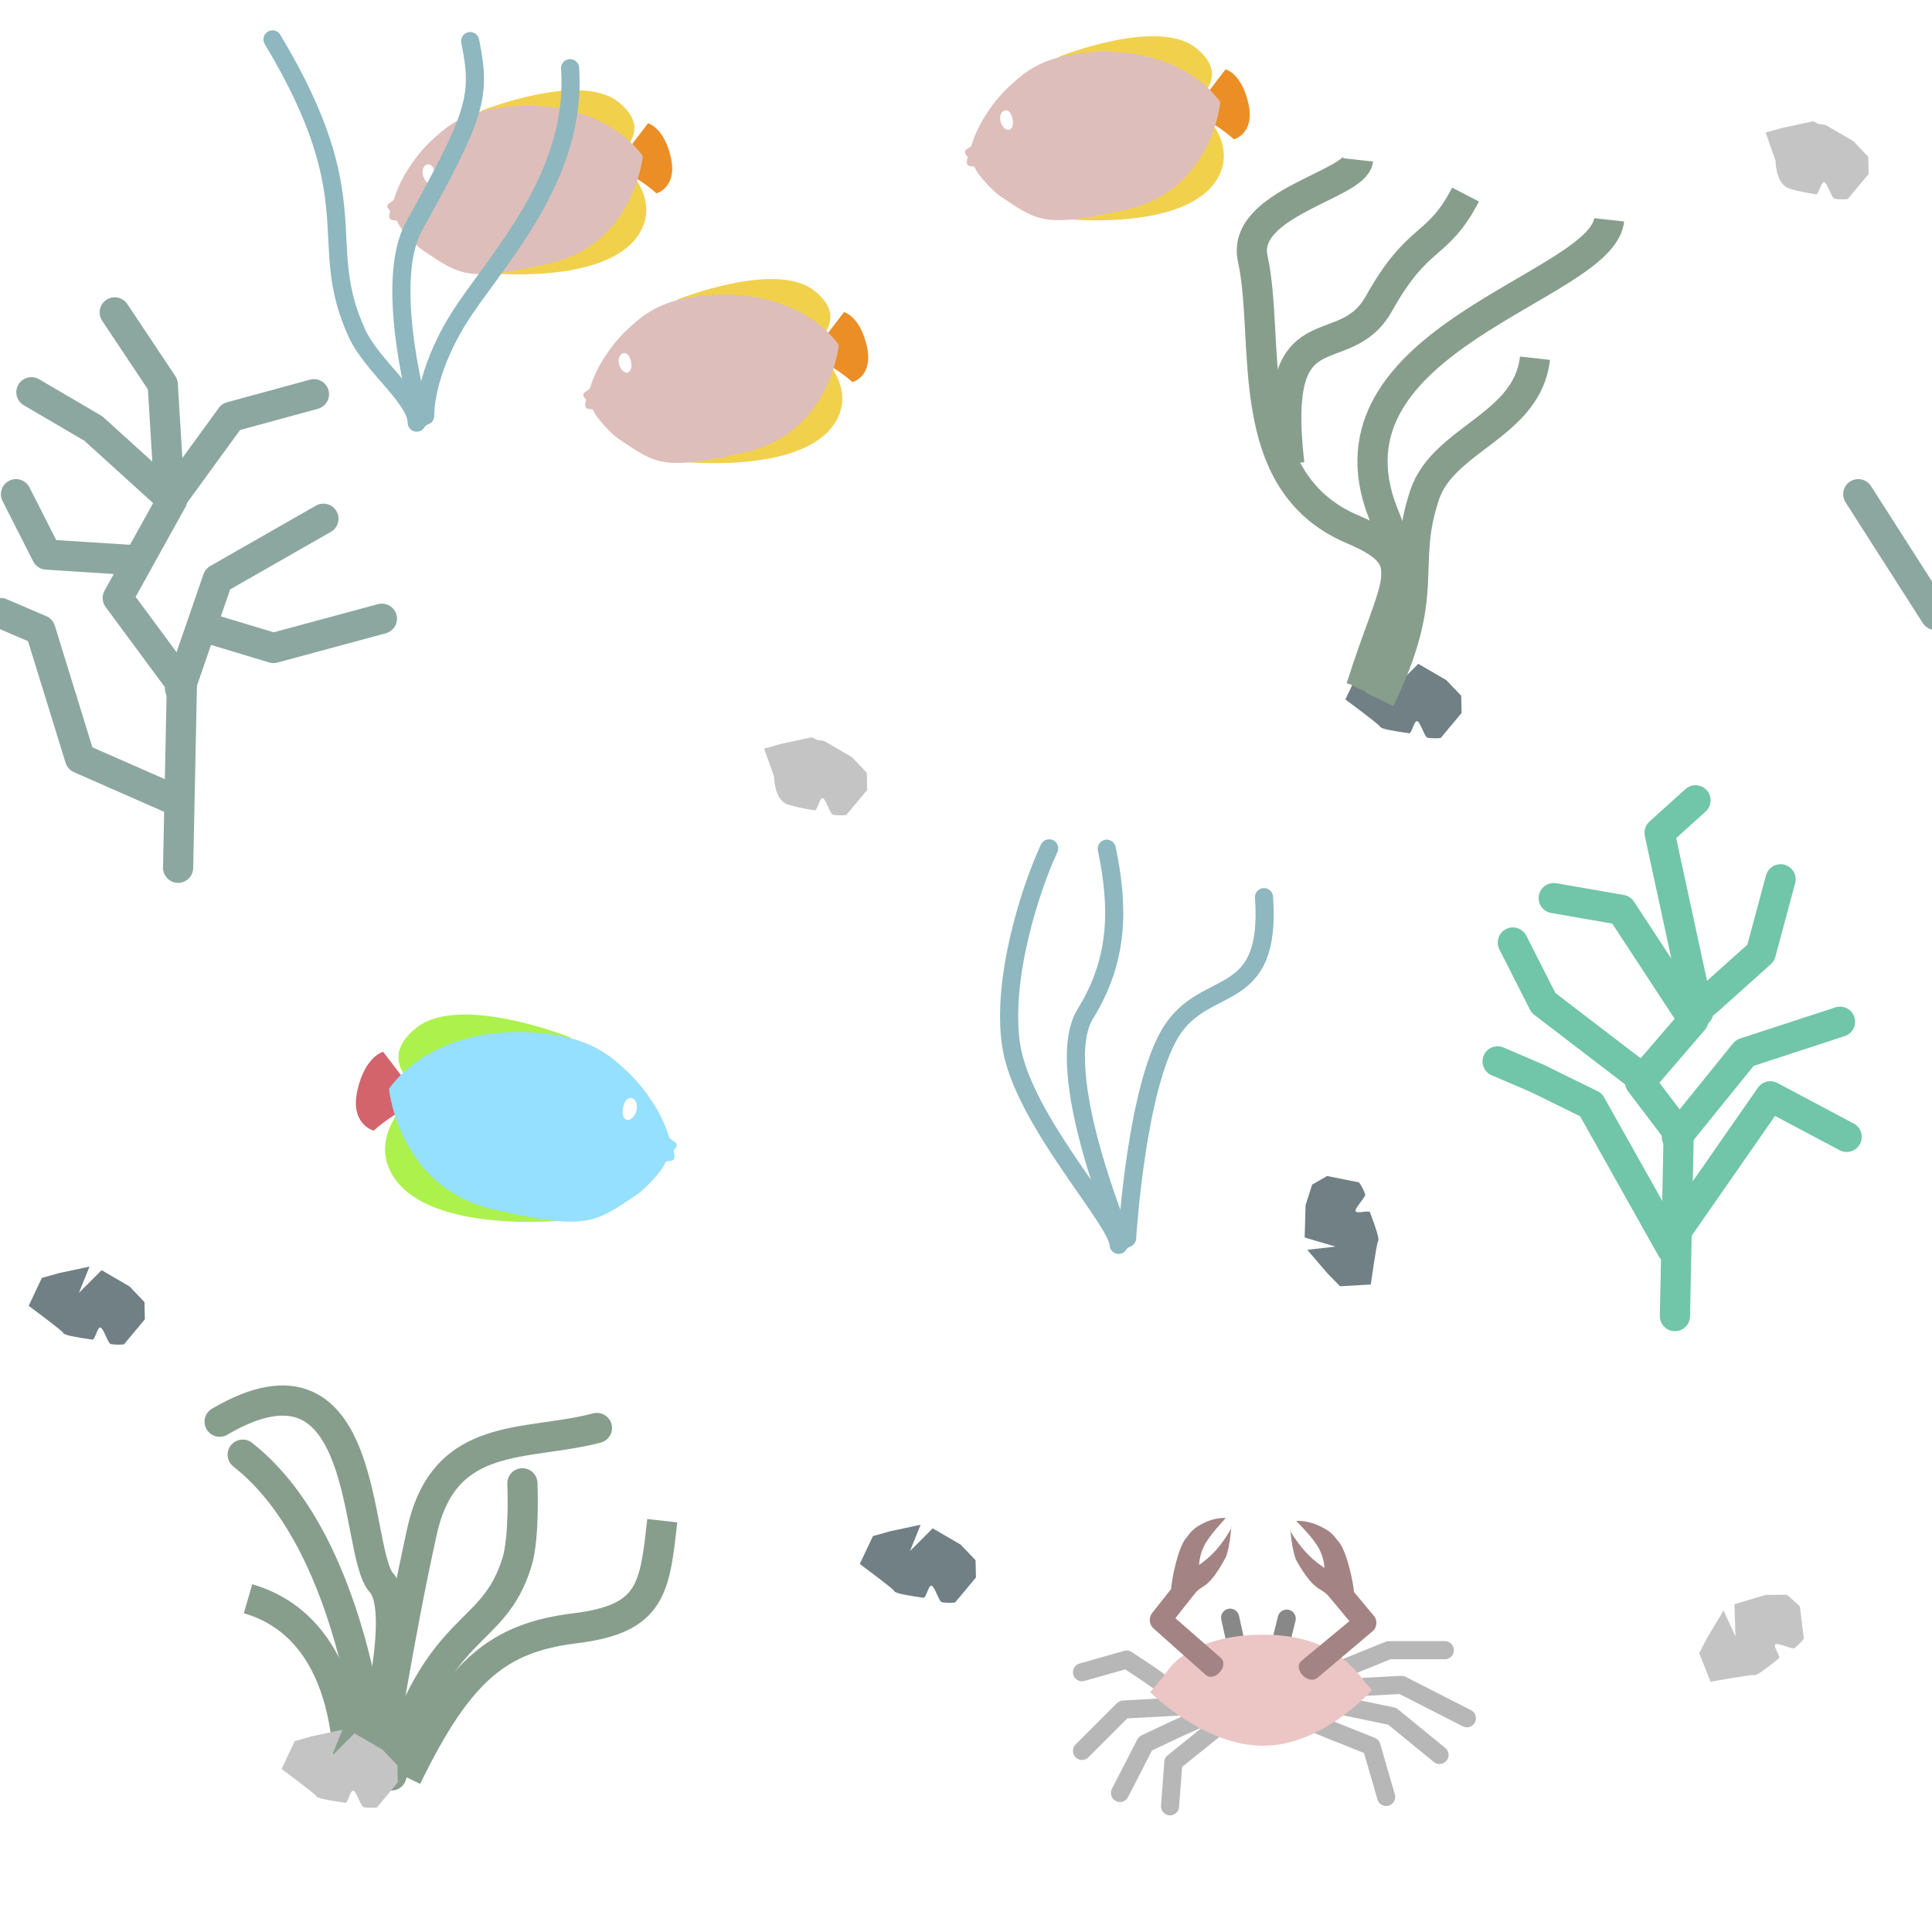 <?xml version="1.0" encoding="UTF-8" standalone="no"?>
<!-- Generator: Adobe Illustrator 16.0.4, SVG Export Plug-In . SVG Version: 6.00 Build 0)  -->

<svg
   xmlns:dc="http://purl.org/dc/elements/1.1/"
   xmlns:cc="http://creativecommons.org/ns#"
   xmlns:rdf="http://www.w3.org/1999/02/22-rdf-syntax-ns#"
   xmlns:svg="http://www.w3.org/2000/svg"
   xmlns="http://www.w3.org/2000/svg"
   xmlns:sodipodi="http://sodipodi.sourceforge.net/DTD/sodipodi-0.dtd"
   xmlns:inkscape="http://www.inkscape.org/namespaces/inkscape"
   version="1.1"
   id="Слой_1"
   x="0px"
   y="0px"
   width="64"
   height="64"
   viewBox="414.204 291.25 64 64"
   enable-background="new 414.204 291.25 10 10"
   xml:space="preserve"
   inkscape:version="0.48.4 r9939"
   sodipodi:docname="h_reef.svg"><defs
     id="defs15" /><sodipodi:namedview
     pagecolor="#ffffff"
     bordercolor="#666666"
     borderopacity="1"
     objecttolerance="10"
     gridtolerance="10"
     guidetolerance="10"
     inkscape:pageopacity="0"
     inkscape:pageshadow="2"
     inkscape:window-width="1920"
     inkscape:window-height="1004"
     id="namedview13"
     showgrid="false"
     inkscape:zoom="8.0000004"
     inkscape:cx="42.508059"
     inkscape:cy="26.259074"
     inkscape:window-x="1680"
     inkscape:window-y="0"
     inkscape:window-maximized="1"
     inkscape:current-layer="Слой_1"
     inkscape:snap-global="false"><inkscape:grid
       type="xygrid"
       id="grid3047"
       empspacing="5"
       visible="true"
       enabled="true"
       snapvisiblegridlinesonly="true" /></sodipodi:namedview><path
     style="fill:#c4c4c4;fill-opacity:1;stroke:none"
     d="m 473.959,345.53 c 0,0 -0.105,0.155 -0.306,0.315 -0.072,0.057 -0.54,-0.183 -0.63,-0.128 -0.099,0.059 0.181,0.412 0.104,0.473 -0.434,0.345 -0.746,0.587 -0.824,0.55 -0.062,-0.029 -1.435,0.221 -1.435,0.221 l -0.375,-0.95 0.273,-0.525 0.533,-0.884 0.395,0.854 -0.035,-1.064 1.027,-0.307 0.715,-0.006 0.425,0.38 z"
     id="path3011-9-8"
     inkscape:connector-curvature="0"
     sodipodi:nodetypes="csssscccccccccc" /><path
     style="fill:none;stroke:#8ca79f;stroke-width:1px;stroke-linecap:round;stroke-linejoin:miter;stroke-opacity:1"
     d="m 478.32,311.621 -2.558,-4"
     id="path3970"
     inkscape:connector-curvature="0"
     sodipodi:nodetypes="cc" /><g
     style="stroke:#8ca79f;stroke-opacity:1"
     id="g4285"
     transform="translate(0.088,9.371)"><path
       transform="translate(414.204,291.25)"
       sodipodi:nodetypes="cccccc"
       inkscape:connector-curvature="0"
       id="path3955"
       d="m 5.812,19.375 0.125,-6.062 -2.125,-2.875 L 5.614,7.191 3.004,4.824 0.952,3.622"
       style="fill:none;stroke:#8ca79f;stroke-width:1px;stroke-linecap:round;stroke-linejoin:round;stroke-opacity:1" /><path
       transform="translate(414.204,291.25)"
       inkscape:connector-curvature="0"
       id="path3957"
       d="M 5.562,7.188 7.562,4.438 10.312,3.688"
       style="fill:none;stroke:#8ca79f;stroke-width:1px;stroke-linecap:round;stroke-linejoin:round;stroke-opacity:1" /><path
       transform="translate(414.204,291.25)"
       sodipodi:nodetypes="ccc"
       inkscape:connector-curvature="0"
       id="path3959"
       d="m 5.875,13.438 1.25,-3.625 L 10.625,7.813"
       style="fill:none;stroke:#8ca79f;stroke-width:1px;stroke-linecap:round;stroke-linejoin:round;stroke-opacity:1" /><a
       style="fill:none;stroke:#8ca79f;stroke-linecap:round;stroke-linejoin:round;stroke-opacity:1"
       id="a3967"><path
         style="fill:none;stroke:#8ca79f;stroke-width:1px;stroke-linecap:round;stroke-linejoin:round;stroke-opacity:1"
         d="M 7,11.5 8.971,12.095 12.562,11.125"
         id="path3961"
         inkscape:connector-curvature="0"
         transform="translate(414.204,291.25)"
         sodipodi:nodetypes="ccc" /></a><path
       transform="translate(414.204,291.25)"
       sodipodi:nodetypes="cccc"
       inkscape:connector-curvature="0"
       id="path3963"
       d="M 5.699,17.129 2.562,15.75 1.25,11.5 -0.062,10.938"
       style="fill:none;stroke:#8ca79f;stroke-width:1px;stroke-linecap:round;stroke-linejoin:round;stroke-opacity:1" /><path
       transform="translate(414.204,291.25)"
       sodipodi:nodetypes="ccc"
       inkscape:connector-curvature="0"
       id="path3965"
       d="M 4.221,9.177 1.458,9 0.442,7"
       style="fill:none;stroke:#8ca79f;stroke-width:1px;stroke-linecap:round;stroke-linejoin:round;stroke-opacity:1" /><path
       transform="translate(414.204,291.25)"
       inkscape:connector-curvature="0"
       id="path3972"
       d="M 5.524,6.988 5.303,3.364 3.712,0.977"
       style="fill:none;stroke:#8ca79f;stroke-width:1px;stroke-linecap:round;stroke-linejoin:round;stroke-opacity:1" /></g><g
     id="g3132"
     transform="translate(2.21,-25.633)"><path
       sodipodi:nodetypes="cczcc"
       inkscape:connector-curvature="0"
       id="path3976"
       d="m 432.301,322.482 1.159,-1.514 c 0,0 0.53,0.126 0.757,1.131 0.227,1.005 -0.478,1.188 -0.478,1.188 0,0 -0.755,-0.697 -1.438,-0.805 z"
       style="fill:#ec8e26;fill-opacity:1;stroke:none" /><path
       sodipodi:nodetypes="cscscc"
       inkscape:connector-curvature="0"
       id="path3980"
       d="m 427.949,320.548 c 0,0 3.222,-1.29 4.506,-0.305 1.285,0.985 -0.066,1.837 -0.066,1.837 0,0 1.607,1.229 0.777,2.55 -1.094,1.74 -5.14,1.29 -5.14,1.29 z"
       style="fill:#f1d14c;fill-opacity:1;stroke:none" /><path
       inkscape:connector-curvature="0"
       id="path3974"
       d="m 428.127,320.525 c -1.022,0.226 -1.489,0.693 -1.829,1.004 -0.488,0.446 -1.04,1.226 -1.244,1.932 -0.037,0.129 -0.247,0.133 -0.229,0.273 0.005,0.041 0.094,0.139 0.094,0.139 0,0 -0.064,0.185 -0.008,0.258 0.055,0.072 0.229,0.04 0.24,0.076 0.077,0.256 0.638,0.827 0.849,0.967 1.24,0.82 1.427,1.068 4.218,0.429 2.791,-0.639 3.069,-3.543 3.069,-3.543 0,0 -1.072,-1.727 -3.944,-1.671 -0.483,0.009 -0.877,0.061 -1.218,0.136 z m -1.975,1.803 c 0.117,-0.025 0.21,0.09 0.249,0.266 0.038,0.178 0.007,0.35 -0.11,0.376 -0.118,0.025 -0.248,-0.112 -0.287,-0.29 -0.038,-0.178 0.03,-0.326 0.148,-0.352 z"
       style="fill:#debeba;fill-opacity:1;stroke:none" /></g><g
     id="g4300"
     style="stroke:#71c5a8;stroke-opacity:1"
     transform="translate(14.672,10.873)"><path
       sodipodi:nodetypes="cccccc"
       inkscape:connector-curvature="0"
       id="path3955-5"
       d="m 455.016,323.974 0.125,-6.062 -1.281,-1.688 1.771,-2.059 -2.391,-3.648 -2.239,-0.389"
       style="fill:none;stroke:#71c5a8;stroke-width:1px;stroke-linecap:round;stroke-linejoin:round;stroke-opacity:1" /><path
       sodipodi:nodetypes="ccc"
       inkscape:connector-curvature="0"
       id="path3957-2"
       d="m 456.048,313.568 1.812,-1.625 0.656,-2.438"
       style="fill:none;stroke:#71c5a8;stroke-width:1px;stroke-linecap:round;stroke-linejoin:round;stroke-opacity:1" /><path
       sodipodi:nodetypes="ccc"
       inkscape:connector-curvature="0"
       id="path3959-2"
       d="m 455.079,318.036 2.25,-2.781 3.156,-1.031"
       style="fill:none;stroke:#71c5a8;stroke-width:1px;stroke-linecap:round;stroke-linejoin:round;stroke-opacity:1" /><a
       style="fill:none;stroke:#71c5a8;stroke-linecap:round;stroke-linejoin:round;stroke-opacity:1"
       id="a3967-5"
       transform="translate(35,13.349)"><path
         style="fill:none;stroke:#71c5a8;stroke-width:1px;stroke-linecap:round;stroke-linejoin:round;stroke-opacity:1"
         d="M 5.906,16.5 8.971,12.095 11.5,13.438"
         id="path3961-4"
         inkscape:connector-curvature="0"
         transform="translate(414.204,291.25)"
         sodipodi:nodetypes="ccc" /></a><path
       sodipodi:nodetypes="cccc"
       inkscape:connector-curvature="0"
       id="path3963-8"
       d="m 454.903,321.728 -2.668,-4.754 -1.781,-0.875 -1.312,-0.562"
       style="fill:none;stroke:#71c5a8;stroke-width:1px;stroke-linecap:round;stroke-linejoin:round;stroke-opacity:1" /><path
       sodipodi:nodetypes="ccc"
       inkscape:connector-curvature="0"
       id="path3965-4"
       d="m 453.831,316.026 -3.169,-2.427 -1.016,-2"
       style="fill:none;stroke:#71c5a8;stroke-width:1px;stroke-linecap:round;stroke-linejoin:round;stroke-opacity:1" /><path
       sodipodi:nodetypes="ccc"
       inkscape:connector-curvature="0"
       id="path3972-3"
       d="m 455.791,313.899 -1.283,-5.936 1.19,-1.074"
       style="fill:none;stroke:#71c5a8;stroke-width:1px;stroke-linecap:round;stroke-linejoin:round;stroke-opacity:1" /></g><path
     style="fill:none;stroke:#889e8d;stroke-width:1px;stroke-linecap:butt;stroke-linejoin:miter;stroke-opacity:1"
     d="m 425.735,350.221 c 0,0 0.354,-4.95 -3.315,-6.01"
     id="path4021"
     inkscape:connector-curvature="0" /><path
     style="fill:none;stroke:#889e8d;stroke-width:1px;stroke-linecap:round;stroke-linejoin:miter;stroke-opacity:1"
     d="m 426.619,350.133 c 0,0 -0.486,-7.646 -4.375,-10.695"
     id="path4023"
     inkscape:connector-curvature="0"
     sodipodi:nodetypes="cc" /><path
     style="fill:none;stroke:#889e8d;stroke-width:1px;stroke-linecap:round;stroke-linejoin:miter;stroke-opacity:1"
     d="m 426.31,349.868 c 0.044,-0.221 1.458,-5.171 0.53,-6.187 -0.928,-1.016 -0.316,-8.288 -5.36,-5.336"
     id="path4025"
     inkscape:connector-curvature="0"
     sodipodi:nodetypes="csc" /><path
     style="fill:none;stroke:#889e8d;stroke-width:1px;stroke-linecap:round;stroke-linejoin:miter;stroke-opacity:1"
     d="m 426.708,349.956 c 0,0 0.729,-4.64 1.481,-7.999 0.751,-3.359 3.447,-2.784 5.789,-3.403"
     id="path4027"
     inkscape:connector-curvature="0"
     sodipodi:nodetypes="csc" /><path
     style="fill:none;stroke:#889e8d;stroke-width:1px;stroke-linecap:round;stroke-linejoin:miter;stroke-opacity:1"
     d="m 427.173,350.062 c 1.562,-5.25 3.348,-4.453 4.156,-7.062 0.258,-0.834 0.18,-2.613 0.18,-2.613"
     id="path4029"
     inkscape:connector-curvature="0"
     sodipodi:nodetypes="cac" /><path
     style="fill:none;stroke:#889e8d;stroke-width:1px;stroke-linecap:butt;stroke-linejoin:miter;stroke-opacity:1"
     d="m 427.673,350.125 c 1.75,-3.594 3.062,-4.625 5.594,-4.938 2.531,-0.312 2.625,-1.312 2.875,-3.562"
     id="path4031"
     inkscape:connector-curvature="0"
     sodipodi:nodetypes="csc" /><path
     style="fill:#c4c4c4;fill-opacity:1;stroke:none"
     d="m 426.69,351.125 c 0,0 -0.185,0.03 -0.439,-0.008 -0.091,-0.013 -0.236,-0.519 -0.337,-0.548 -0.111,-0.031 -0.177,0.414 -0.274,0.4 -0.548,-0.081 -0.939,-0.143 -0.965,-0.224 -0.021,-0.065 -1.143,-0.896 -1.143,-0.896 l 0.436,-0.923 0.57,-0.16 1.01,-0.216 -0.353,0.872 0.752,-0.753 0.927,0.539 0.494,0.518 0.013,0.57 z"
     id="path3011-9-8-9"
     inkscape:connector-curvature="0"
     sodipodi:nodetypes="csssscccccccccc" /><path
     style="fill:#708085;fill-opacity:1;stroke:none"
     d="m 418.312,335.782 c 0,0 -0.185,0.03 -0.439,-0.008 -0.091,-0.013 -0.236,-0.519 -0.337,-0.548 -0.111,-0.031 -0.177,0.414 -0.274,0.4 -0.548,-0.081 -0.939,-0.143 -0.965,-0.224 -0.021,-0.065 -1.143,-0.896 -1.143,-0.896 l 0.436,-0.923 0.57,-0.16 1.01,-0.216 -0.353,0.872 0.752,-0.753 0.927,0.539 0.494,0.518 0.013,0.57 z"
     id="path3011-9-8-9-8"
     inkscape:connector-curvature="0"
     sodipodi:nodetypes="csssscccccccccc" /><path
     style="fill:#c4c4c4;fill-opacity:1;stroke:none"
     d="m 442.238,318.248 c 0,0 -0.185,0.03 -0.439,-0.008 -0.091,-0.013 -0.236,-0.519 -0.337,-0.548 -0.111,-0.031 -0.177,0.414 -0.274,0.4 -0.548,-0.081 -0.89,-0.182 -0.965,-0.224 -0.377,-0.212 -0.377,-0.896 -0.377,-0.896 l -0.329,-0.923 0.57,-0.16 1.01,-0.216 0.179,0.091 0.221,0.028 0.927,0.539 0.494,0.518 0.013,0.57 z"
     id="path3011-9-8-9-5"
     inkscape:connector-curvature="0"
     sodipodi:nodetypes="csssscccccccccc" /><path
     style="color:#000000;fill:none;stroke:#b7b7b7;stroke-width:0.6;stroke-linecap:round;stroke-linejoin:round;stroke-miterlimit:4;stroke-opacity:1;stroke-dasharray:none;stroke-dashoffset:0;marker:none;visibility:visible;display:inline;overflow:visible;enable-background:accumulate"
     d="m 452.874,347.197 c 0,-0.11 -1.348,-0.972 -1.348,-0.972 l -1.48,0.42"
     id="path4128"
     inkscape:connector-curvature="0" /><path
     style="color:#000000;fill:none;stroke:#b7b7b7;stroke-width:0.6;stroke-linecap:round;stroke-linejoin:round;stroke-miterlimit:4;stroke-opacity:1;stroke-dasharray:none;stroke-dashoffset:0;marker:none;visibility:visible;display:inline;overflow:visible;enable-background:accumulate"
     d="m 453.449,347.771 -2.033,0.11 -1.37,1.37"
     id="path4130"
     inkscape:connector-curvature="0" /><path
     style="color:#000000;fill:none;stroke:#b7b7b7;stroke-width:0.6;stroke-linecap:round;stroke-linejoin:round;stroke-miterlimit:4;stroke-opacity:1;stroke-dasharray:none;stroke-dashoffset:0;marker:none;visibility:visible;display:inline;overflow:visible;enable-background:accumulate"
     d="m 454.178,348.103 c -0.155,0 -2.033,0.906 -2.033,0.906 l -0.84,1.635"
     id="path4161"
     inkscape:connector-curvature="0" /><path
     style="color:#000000;fill:none;stroke:#b7b7b7;stroke-width:0.6;stroke-linecap:round;stroke-linejoin:round;stroke-miterlimit:4;stroke-opacity:1;stroke-dasharray:none;stroke-dashoffset:0;marker:none;visibility:visible;display:inline;overflow:visible;enable-background:accumulate"
     d="m 454.642,348.368 -1.569,1.26 -0.11,1.458"
     id="path4171"
     inkscape:connector-curvature="0" /><path
     style="color:#000000;fill:none;stroke:#b7b7b7;stroke-width:0.6;stroke-linecap:round;stroke-linejoin:round;stroke-miterlimit:4;stroke-opacity:1;stroke-dasharray:none;stroke-dashoffset:0;marker:none;visibility:visible;display:inline;overflow:visible;enable-background:accumulate"
     d="m 457.537,348.257 2.099,0.84 0.486,1.679"
     id="path4179"
     inkscape:connector-curvature="0" /><path
     style="color:#000000;fill:none;stroke:#b7b7b7;stroke-width:0.6;stroke-linecap:round;stroke-linejoin:round;stroke-miterlimit:4;stroke-opacity:1;stroke-dasharray:none;stroke-dashoffset:0;marker:none;visibility:visible;display:inline;overflow:visible;enable-background:accumulate"
     d="m 458.399,347.705 1.922,0.398 1.569,1.282"
     id="path4187"
     inkscape:connector-curvature="0" /><path
     style="color:#000000;fill:none;stroke:#b7b7b7;stroke-width:0.6;stroke-linecap:round;stroke-linejoin:round;stroke-miterlimit:4;stroke-opacity:1;stroke-dasharray:none;stroke-dashoffset:0;marker:none;visibility:visible;display:inline;overflow:visible;enable-background:accumulate"
     d="m 458.553,347.174 2.077,-0.11 2.166,1.105"
     id="path4195"
     inkscape:connector-curvature="0" /><path
     style="color:#000000;fill:none;stroke:#b7b7b7;stroke-width:0.6;stroke-linecap:round;stroke-linejoin:round;stroke-miterlimit:4;stroke-opacity:1;stroke-dasharray:none;stroke-dashoffset:0;marker:none;visibility:visible;display:inline;overflow:visible;enable-background:accumulate"
     d="m 458.575,346.578 1.635,-0.663 1.856,0"
     id="path4203"
     inkscape:connector-curvature="0" /><path
     style="fill:none;stroke:#888888;stroke-width:0.6;stroke-linecap:round;stroke-linejoin:round;stroke-miterlimit:4;stroke-opacity:1;stroke-dasharray:none"
     d="m 455.188,345.885 -0.234,-1.047"
     id="path4124"
     inkscape:connector-curvature="0" /><path
     style="fill:none;stroke:#888888;stroke-width:0.6;stroke-linecap:round;stroke-linejoin:round;stroke-miterlimit:4;stroke-opacity:1;stroke-dasharray:none"
     d="m 456.547,346.01 c 0.016,-0.062 0.281,-1.141 0.281,-1.141"
     id="path4126"
     inkscape:connector-curvature="0" /><path
     style="color:#000000;fill:#ecc5c5;fill-opacity:1;stroke:none;stroke-width:1px;marker:none;visibility:visible;display:inline;overflow:visible;enable-background:accumulate"
     d="m 459.645,347.24 c 0,0 -1.611,1.84 -3.599,1.84 -1.988,0 -3.74,-1.777 -3.74,-1.777 0,0 0.413,-0.476 0.541,-0.665 0.488,-0.72 1.624,-1.237 3.198,-1.237 1.795,0 2.722,0.707 3.314,1.491"
     id="path4079"
     inkscape:connector-curvature="0"
     sodipodi:nodetypes="cscssc" /><path
     style="font-size:medium;font-style:normal;font-variant:normal;font-weight:normal;font-stretch:normal;text-indent:0;text-align:start;text-decoration:none;line-height:normal;letter-spacing:normal;word-spacing:normal;text-transform:none;direction:ltr;block-progression:tb;writing-mode:lr-tb;text-anchor:start;baseline-shift:baseline;color:#000000;fill:#a38383;fill-opacity:1;stroke:none;stroke-width:0.735px;marker:none;visibility:visible;display:inline;overflow:visible;enable-background:accumulate;font-family:Sans;-inkscape-font-specification:Sans"
     d="m 454.795,341.53 c -0.064,0.005 -0.393,-0.004 -0.753,0.191 -0.174,0.094 -0.342,0.181 -0.514,0.443 -0.32,0.309 -0.534,1.58 -0.528,1.722 l -0.641,0.812 c -0.109,0.149 -0.08,0.382 0.062,0.5 l 1.719,1.531 c 0.295,0.262 0.795,-0.301 0.5,-0.562 l -1.5,-1.312 0.641,-0.812 c 0.264,-0.335 0.45,-0.114 1.04,-1.23 0.133,-0.37 0.171,-0.973 0.171,-0.973 0.078,-0.079 -0.169,0.368 -0.488,0.739 -0.247,0.287 -0.578,0.513 -0.578,0.513 0,0 1.2e-4,-0.358 0.215,-0.722 0.245,-0.415 0.706,-0.842 0.654,-0.84 z"
     id="path4081"
     inkscape:connector-curvature="0"
     sodipodi:nodetypes="cscccccccsccscscc" /><path
     style="font-size:medium;font-style:normal;font-variant:normal;font-weight:normal;font-stretch:normal;text-indent:0;text-align:start;text-decoration:none;line-height:normal;letter-spacing:normal;word-spacing:normal;text-transform:none;direction:ltr;block-progression:tb;writing-mode:lr-tb;text-anchor:start;baseline-shift:baseline;color:#000000;fill:#a38383;fill-opacity:1;stroke:none;stroke-width:0.735px;marker:none;visibility:visible;display:inline;overflow:visible;enable-background:accumulate;font-family:Sans;-inkscape-font-specification:Sans"
     d="m 457.159,341.627 c 0.068,0.005 0.415,-0.004 0.794,0.191 0.183,0.094 0.361,0.181 0.543,0.443 0.338,0.309 0.564,1.58 0.558,1.722 l 0.676,0.812 c 0.115,0.149 0.085,0.382 -0.066,0.5 l -1.815,1.531 c -0.311,0.262 -0.839,-0.301 -0.528,-0.562 l 1.584,-1.312 -0.676,-0.812 c -0.279,-0.335 -0.475,-0.114 -1.098,-1.23 -0.141,-0.37 -0.18,-0.973 -0.18,-0.973 -0.082,-0.079 0.179,0.368 0.516,0.739 0.261,0.287 0.61,0.513 0.61,0.513 0,0 -1.3e-4,-0.358 -0.227,-0.722 -0.259,-0.415 -0.745,-0.842 -0.69,-0.84 z"
     id="path4081-5"
     inkscape:connector-curvature="0"
     sodipodi:nodetypes="cscccccccsccscscc" /><g
     id="g4295"
     style="stroke:#8eb7bf;stroke-opacity:1"
     transform="translate(3.624,26.96)"><path
       sodipodi:nodetypes="csc"
       inkscape:connector-curvature="0"
       id="path4232"
       d="m 447.77,305.387 c 0,0 -2.386,-5.657 -1.237,-7.513 1.149,-1.856 1.094,-3.611 0.71,-5.469"
       style="color:#000000;fill:none;stroke:#8eb7bf;stroke-width:0.6;stroke-linecap:round;stroke-linejoin:round;stroke-miterlimit:4;stroke-opacity:1;stroke-dasharray:none;stroke-dashoffset:0;marker:none;visibility:visible;display:inline;overflow:visible;enable-background:accumulate" /><path
       sodipodi:nodetypes="cac"
       inkscape:connector-curvature="0"
       id="path4240"
       d="m 447.637,305.529 c 0,-0.795 -3.182,-4.136 -3.561,-6.61 -0.335,-2.19 0.64,-5.202 1.259,-6.527"
       style="color:#000000;fill:none;stroke:#8eb7bf;stroke-width:0.6;stroke-linecap:round;stroke-linejoin:round;stroke-miterlimit:4;stroke-opacity:1;stroke-dasharray:none;stroke-dashoffset:0;marker:none;visibility:visible;display:inline;overflow:visible;enable-background:accumulate" /><path
       sodipodi:nodetypes="csc"
       inkscape:connector-curvature="0"
       id="path4232-5"
       d="m 447.917,305.304 c 0,0 0.301,-4.969 1.45,-6.826 1.149,-1.856 3.344,-0.799 3.085,-4.469"
       style="color:#000000;fill:none;stroke:#8eb7bf;stroke-width:0.6;stroke-linecap:round;stroke-linejoin:round;stroke-miterlimit:4;stroke-opacity:1;stroke-dasharray:none;stroke-dashoffset:0;marker:none;visibility:visible;display:inline;overflow:visible;enable-background:accumulate" /></g><path
     style="fill:#708085;fill-opacity:1;stroke:none"
     d="m 445.843,344.334 c 0,0 -0.185,0.03 -0.439,-0.008 -0.091,-0.013 -0.236,-0.519 -0.337,-0.548 -0.111,-0.031 -0.177,0.414 -0.274,0.4 -0.548,-0.081 -0.939,-0.143 -0.965,-0.224 -0.021,-0.065 -1.143,-0.896 -1.143,-0.896 l 0.436,-0.923 0.57,-0.16 1.01,-0.216 -0.353,0.872 0.752,-0.753 0.927,0.539 0.494,0.518 0.013,0.57 z"
     id="path3011-9-8-9-8-1"
     inkscape:connector-curvature="0"
     sodipodi:nodetypes="csssscccccccccc" /><path
     style="fill:#708085;fill-opacity:1;stroke:none"
     d="m 459.224,330.418 c 0,0 0.114,0.148 0.203,0.389 0.032,0.086 -0.343,0.456 -0.32,0.558 0.025,0.112 0.448,-0.042 0.482,0.049 0.191,0.52 0.324,0.893 0.264,0.955 -0.047,0.049 -0.24,1.432 -0.24,1.432 l -1.019,0.058 -0.413,-0.424 -0.672,-0.783 0.935,-0.107 -1.021,-0.301 0.03,-1.072 0.218,-0.681 0.494,-0.284 z"
     id="path3011-9-8-9-8-9"
     inkscape:connector-curvature="0"
     sodipodi:nodetypes="csssscccccccccc" /><path
     style="color:#000000;fill:none;stroke:#8eb7bf;stroke-width:0.6;stroke-linecap:round;stroke-linejoin:round;stroke-miterlimit:4;stroke-opacity:1;stroke-dasharray:none;stroke-dashoffset:0;marker:none;visibility:visible;display:inline;overflow:visible;enable-background:accumulate"
     d="m 428.141,305.107 c 0,0 -1.279,-4.455 -0.221,-6.364 2.033,-3.668 2.243,-4.274 1.859,-6.132"
     id="path4232-1"
     inkscape:connector-curvature="0"
     sodipodi:nodetypes="csc" /><path
     style="color:#000000;fill:none;stroke:#8eb7bf;stroke-width:0.6;stroke-linecap:round;stroke-linejoin:round;stroke-miterlimit:4;stroke-opacity:1;stroke-dasharray:none;stroke-dashoffset:0;marker:none;visibility:visible;display:inline;overflow:visible;enable-background:accumulate"
     d="m 428.008,305.25 c 0,-0.795 -1.472,-1.871 -1.97,-2.941 -1.426,-3.068 0.463,-4.318 -2.807,-9.754"
     id="path4240-0"
     inkscape:connector-curvature="0"
     sodipodi:nodetypes="cac" /><path
     style="color:#000000;fill:none;stroke:#8eb7bf;stroke-width:0.6;stroke-linecap:round;stroke-linejoin:round;stroke-miterlimit:4;stroke-opacity:1;stroke-dasharray:none;stroke-dashoffset:0;marker:none;visibility:visible;display:inline;overflow:visible;enable-background:accumulate"
     d="m 428.288,305.024 c 0,0 -0.052,-1.345 1.097,-3.202 1.149,-1.856 3.962,-4.644 3.703,-8.314"
     id="path4232-5-7"
     inkscape:connector-curvature="0"
     sodipodi:nodetypes="csc" /><g
     id="g3137"
     transform="translate(-3.977,-27.489)"><path
       sodipodi:nodetypes="cczcc"
       inkscape:connector-curvature="0"
       id="path3976-7"
       d="m 444.981,330.592 1.159,-1.514 c 0,0 0.53,0.126 0.757,1.131 0.227,1.005 -0.478,1.188 -0.478,1.188 0,0 -0.755,-0.697 -1.438,-0.805 z"
       style="fill:#ec8e26;fill-opacity:1;stroke:none" /><path
       sodipodi:nodetypes="cscscc"
       inkscape:connector-curvature="0"
       id="path3980-5"
       d="m 440.629,328.658 c 0,0 3.222,-1.29 4.506,-0.305 1.285,0.985 -0.066,1.837 -0.066,1.837 0,0 1.607,1.229 0.777,2.55 -1.094,1.74 -5.14,1.29 -5.14,1.29 z"
       style="fill:#f1d14c;fill-opacity:1;stroke:none" /><path
       inkscape:connector-curvature="0"
       id="path3974-1"
       d="m 440.807,328.635 c -1.022,0.226 -1.489,0.693 -1.829,1.004 -0.488,0.446 -1.04,1.226 -1.244,1.932 -0.037,0.129 -0.247,0.133 -0.229,0.273 0.005,0.041 0.094,0.139 0.094,0.139 0,0 -0.064,0.185 -0.008,0.258 0.055,0.072 0.229,0.04 0.24,0.076 0.077,0.256 0.638,0.827 0.849,0.967 1.24,0.82 1.427,1.068 4.218,0.429 2.791,-0.639 3.069,-3.543 3.069,-3.543 0,0 -1.072,-1.727 -3.944,-1.671 -0.483,0.009 -0.877,0.061 -1.218,0.136 z m -1.975,1.803 c 0.117,-0.025 0.21,0.09 0.249,0.266 0.038,0.178 0.007,0.35 -0.11,0.376 -0.118,0.025 -0.248,-0.112 -0.287,-0.29 -0.038,-0.178 0.03,-0.326 0.148,-0.352 z"
       style="fill:#debeba;fill-opacity:1;stroke:none" /></g><g
     id="g3137-5"
     transform="translate(8.662,-35.532)"><path
       sodipodi:nodetypes="cczcc"
       inkscape:connector-curvature="0"
       id="path3976-7-5"
       d="m 444.981,330.592 1.159,-1.514 c 0,0 0.53,0.126 0.757,1.131 0.227,1.005 -0.478,1.188 -0.478,1.188 0,0 -0.755,-0.697 -1.438,-0.805 z"
       style="fill:#ec8e26;fill-opacity:1;stroke:none" /><path
       sodipodi:nodetypes="cscscc"
       inkscape:connector-curvature="0"
       id="path3980-5-4"
       d="m 440.629,328.658 c 0,0 3.222,-1.29 4.506,-0.305 1.285,0.985 -0.066,1.837 -0.066,1.837 0,0 1.607,1.229 0.777,2.55 -1.094,1.74 -5.14,1.29 -5.14,1.29 z"
       style="fill:#f1d14c;fill-opacity:1;stroke:none" /><path
       inkscape:connector-curvature="0"
       id="path3974-1-4"
       d="m 440.807,328.635 c -1.022,0.226 -1.489,0.693 -1.829,1.004 -0.488,0.446 -1.04,1.226 -1.244,1.932 -0.037,0.129 -0.247,0.133 -0.229,0.273 0.005,0.041 0.094,0.139 0.094,0.139 0,0 -0.064,0.185 -0.008,0.258 0.055,0.072 0.229,0.04 0.24,0.076 0.077,0.256 0.638,0.827 0.849,0.967 1.24,0.82 1.427,1.068 4.218,0.429 2.791,-0.639 3.069,-3.543 3.069,-3.543 0,0 -1.072,-1.727 -3.944,-1.671 -0.483,0.009 -0.877,0.061 -1.218,0.136 z m -1.975,1.803 c 0.117,-0.025 0.21,0.09 0.249,0.266 0.038,0.178 0.007,0.35 -0.11,0.376 -0.118,0.025 -0.248,-0.112 -0.287,-0.29 -0.038,-0.178 0.03,-0.326 0.148,-0.352 z"
       style="fill:#debeba;fill-opacity:1;stroke:none" /></g><path
     style="fill:#d4646b;fill-opacity:1;stroke:none"
     d="m 428.201,327.797 -1.305,-1.705 c 0,0 -0.596,0.142 -0.852,1.274 -0.256,1.132 0.538,1.338 0.538,1.338 0,0 0.85,-0.785 1.619,-0.907 z"
     id="path3976-7-8"
     inkscape:connector-curvature="0"
     sodipodi:nodetypes="cczcc" /><path
     style="fill:#adf14c;fill-opacity:1;stroke:none"
     d="m 433.103,325.618 c 0,0 -3.628,-1.453 -5.075,-0.344 -1.447,1.109 0.074,2.069 0.074,2.069 0,0 -1.81,1.384 -0.875,2.871 1.232,1.96 5.789,1.453 5.789,1.453 z"
     id="path3980-5-9"
     inkscape:connector-curvature="0"
     sodipodi:nodetypes="cscscc" /><path
     style="fill:#95dfff;fill-opacity:1;stroke:none"
     d="m 432.902,325.593 c 1.151,0.255 1.677,0.78 2.06,1.131 0.549,0.503 1.171,1.38 1.401,2.176 0.042,0.145 0.278,0.149 0.257,0.308 -0.006,0.046 -0.106,0.157 -0.106,0.157 0,0 0.072,0.208 0.009,0.29 -0.062,0.081 -0.258,0.045 -0.271,0.085 -0.087,0.288 -0.718,0.932 -0.956,1.089 -1.396,0.923 -1.607,1.203 -4.75,0.483 -3.143,-0.72 -3.456,-3.99 -3.456,-3.99 0,0 1.207,-1.945 4.441,-1.882 0.544,0.01 0.987,0.068 1.371,0.153 z m 2.225,2.031 c -0.131,-0.029 -0.236,0.101 -0.281,0.299 -0.043,0.2 -0.008,0.394 0.124,0.423 0.133,0.029 0.279,-0.126 0.323,-0.326 0.043,-0.2 -0.034,-0.367 -0.166,-0.396 z"
     id="path3974-1-41"
     inkscape:connector-curvature="0" /><path
     style="fill:#708085;fill-opacity:1;stroke:none"
     d="m 461.93,315.696 c 0,0 -0.185,0.03 -0.439,-0.008 -0.091,-0.013 -0.236,-0.519 -0.337,-0.548 -0.111,-0.031 -0.177,0.414 -0.274,0.4 -0.548,-0.081 -0.939,-0.143 -0.965,-0.224 -0.021,-0.065 -1.143,-0.896 -1.143,-0.896 l 0.436,-0.923 0.57,-0.16 1.01,-0.216 -0.353,0.872 0.752,-0.753 0.927,0.539 0.494,0.518 0.013,0.57 z"
     id="path3011-9-8-9-8-1-4"
     inkscape:connector-curvature="0"
     sodipodi:nodetypes="csssscccccccccc" /><path
     style="fill:#c4c4c4;fill-opacity:1;stroke:none"
     d="m 475.412,297.842 c 0,0 -0.185,0.03 -0.439,-0.008 -0.091,-0.013 -0.236,-0.519 -0.337,-0.548 -0.111,-0.031 -0.177,0.414 -0.274,0.4 -0.548,-0.081 -0.89,-0.182 -0.965,-0.224 -0.377,-0.212 -0.377,-0.896 -0.377,-0.896 l -0.329,-0.923 0.57,-0.16 1.01,-0.216 0.179,0.091 0.221,0.028 0.927,0.539 0.494,0.518 0.013,0.57 z"
     id="path3011-9-8-9-5-4"
     inkscape:connector-curvature="0"
     sodipodi:nodetypes="csssscccccccccc" /><path
     style="fill:none;stroke:#889e8d;stroke-width:1px;stroke-linecap:butt;stroke-linejoin:miter;stroke-opacity:1"
     d="m 459.909,314.422 c 1.75,-3.594 0.68,-4.355 1.487,-6.775 0.625,-1.875 3.406,-2.281 3.656,-4.531"
     id="path4031-9"
     inkscape:connector-curvature="0"
     sodipodi:nodetypes="csc" /><path
     style="fill:none;stroke:#889e8d;stroke-width:1px;stroke-linecap:butt;stroke-linejoin:miter;stroke-opacity:1"
     d="m 459.416,314.159 c 1.75,-3.594 0.845,-5.291 0.594,-5.938 -2.233,-5.759 7.25,-7.438 7.5,-9.688"
     id="path4031-9-3"
     inkscape:connector-curvature="0"
     sodipodi:nodetypes="csc" /><path
     style="fill:none;stroke:#889e8d;stroke-width:1px;stroke-linecap:butt;stroke-linejoin:miter;stroke-opacity:1"
     d="m 459.291,314.034 c 1.125,-3.594 2.067,-4.256 -0.281,-5.25 -3.739,-1.583 -2.709,-6.227 -3.307,-8.963 -0.402,-1.839 3.397,-2.449 3.488,-3.275"
     id="path4031-9-4"
     inkscape:connector-curvature="0"
     sodipodi:nodetypes="cssc" /><path
     style="fill:none;stroke:#889e8d;stroke-width:1px;stroke-linecap:butt;stroke-linejoin:miter;stroke-opacity:1"
     d="m 456.914,306.619 c -0.625,-5.344 1.795,-3.212 2.969,-5.312 1.311,-2.348 1.932,-1.8 2.869,-3.612"
     id="path4031-9-4-8"
     inkscape:connector-curvature="0"
     sodipodi:nodetypes="csc" /></svg>